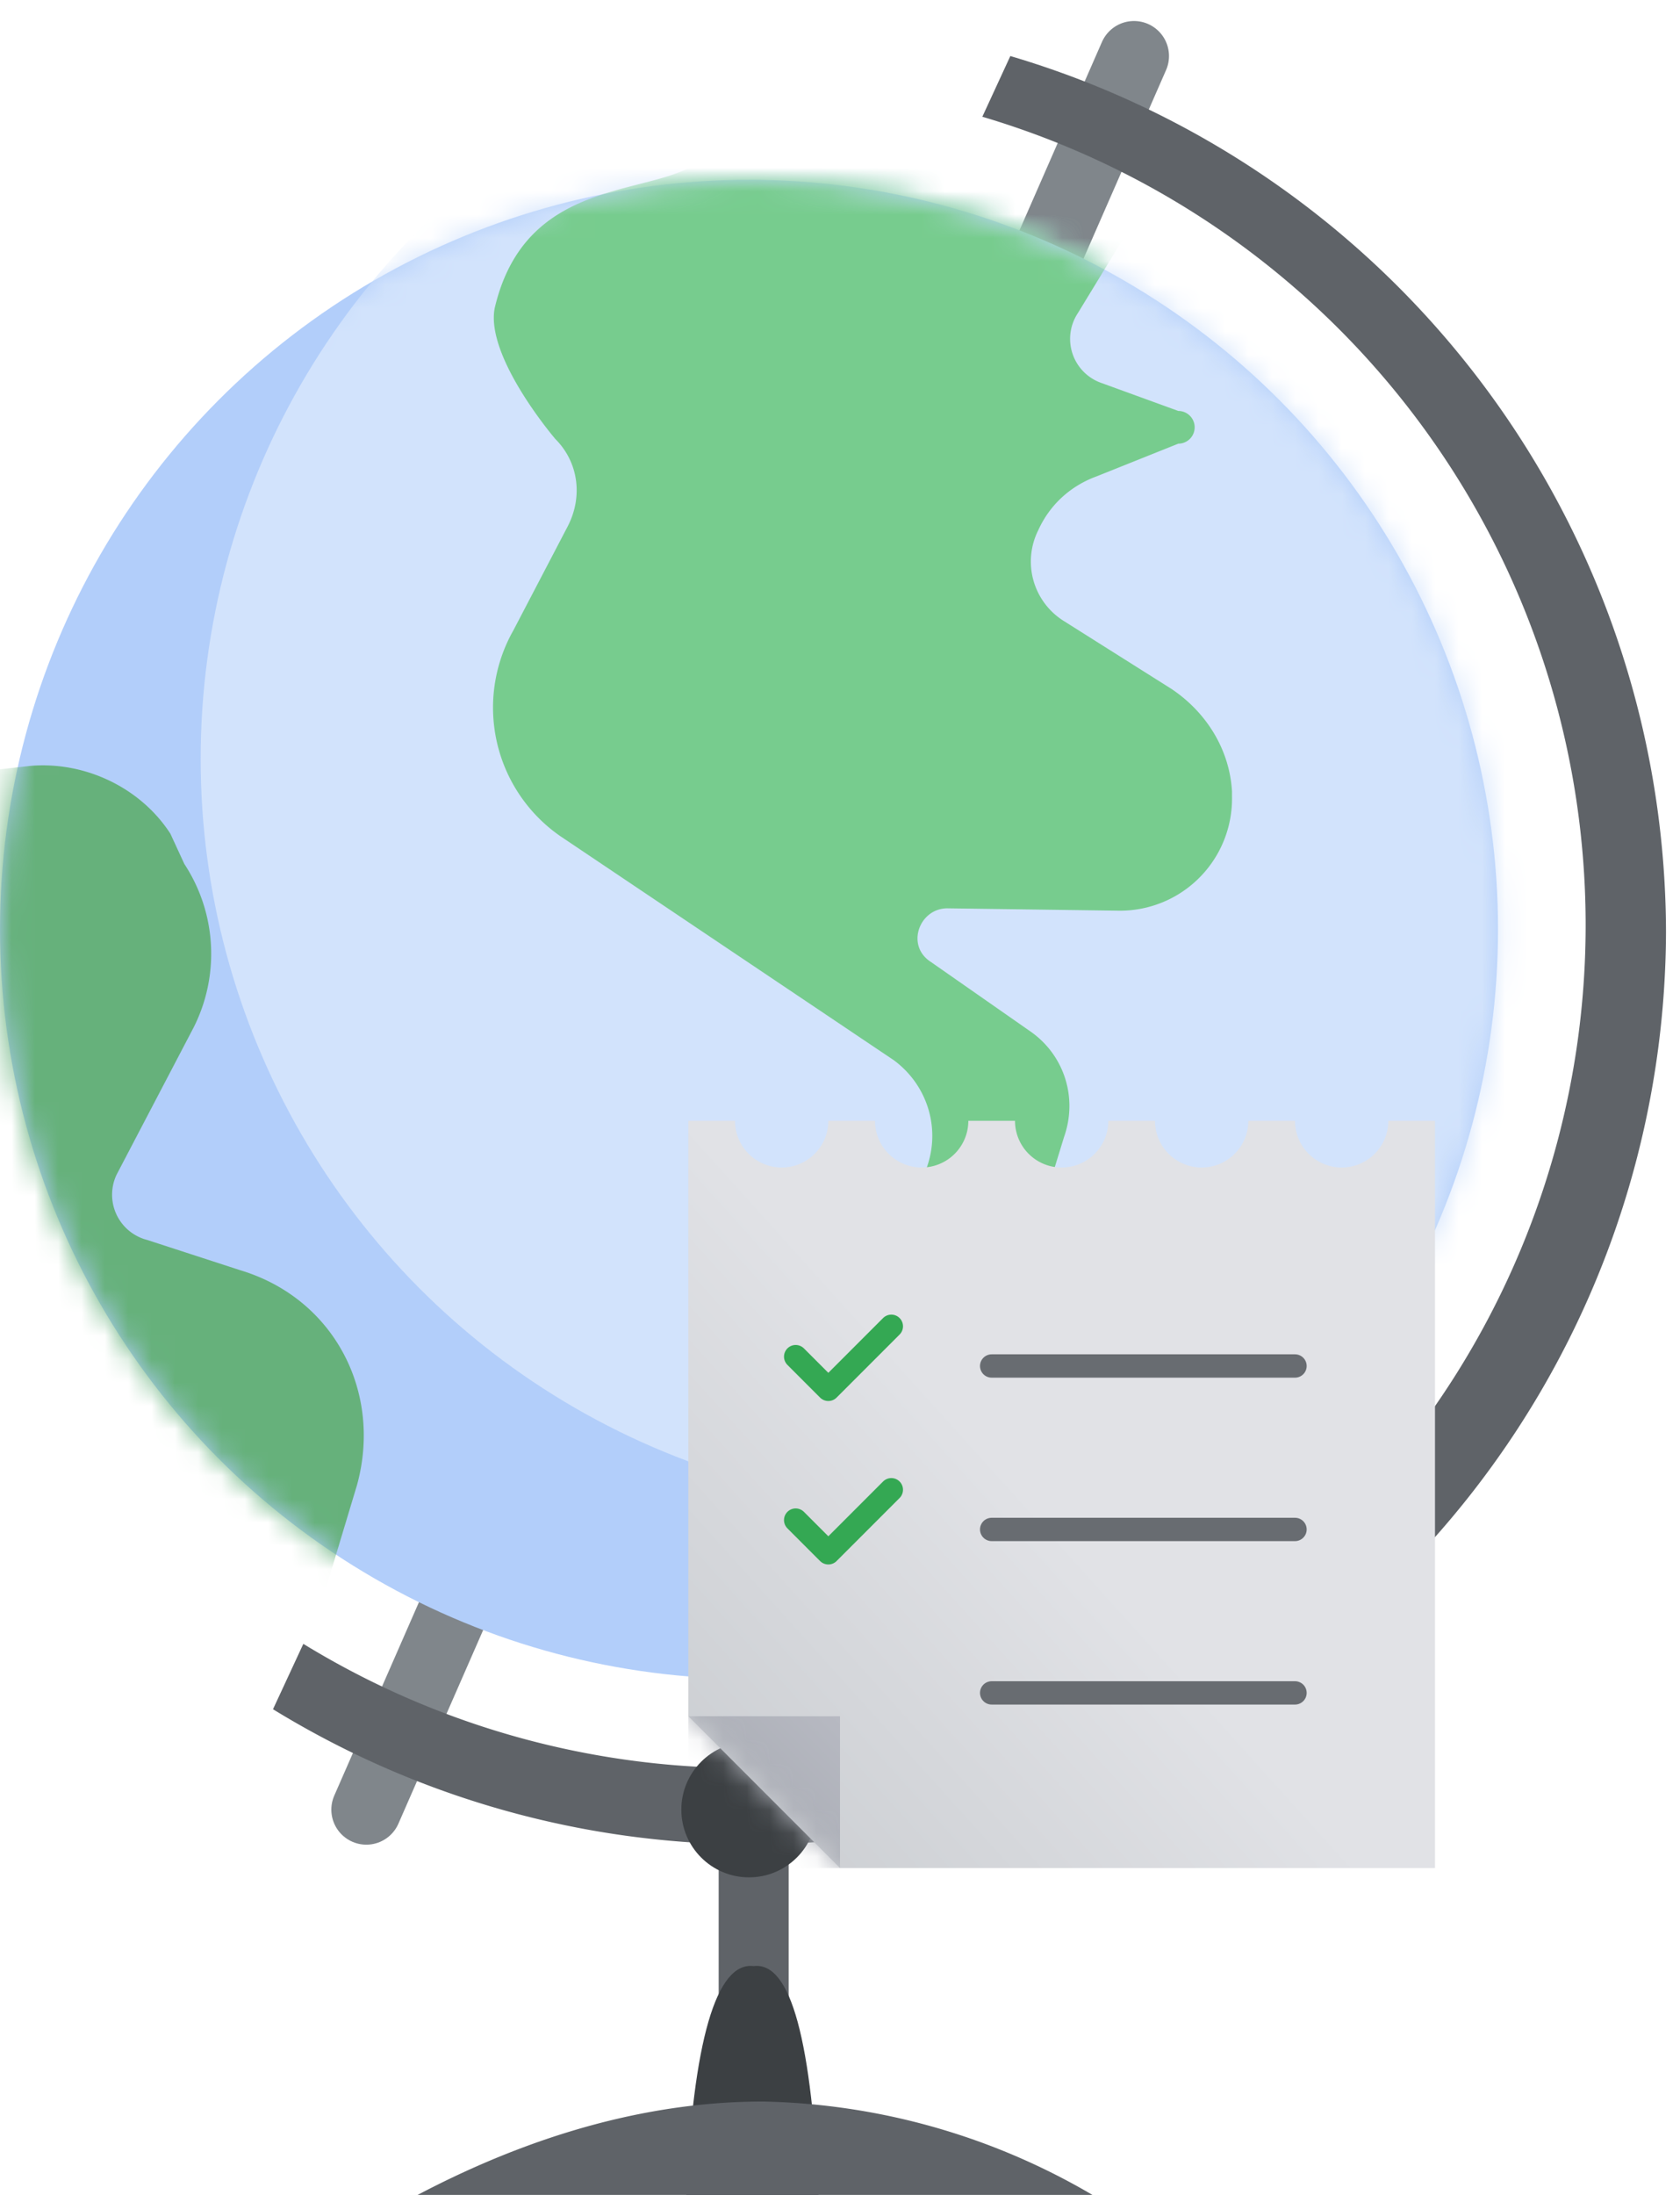 
<svg xmlns="http://www.w3.org/2000/svg" xmlns:xlink="http://www.w3.org/1999/xlink" viewBox="0 0 72 94">
  <defs>
    <linearGradient id="d" x1="50%" x2="0%" y1="54.9%" y2="100%">
      <stop offset="0%" stop-color="#E1E2E6"/>
      <stop offset="100%" stop-color="#C9CCD0"/>
    </linearGradient>
    <linearGradient id="e" x1="50%" x2="100%" y1="50%" y2="0%">
      <stop offset="0%" stop-color="#ADB0B8"/>
      <stop offset="100%" stop-color="#B7B9C2"/>
    </linearGradient>
    <circle id="a" cx="32.1" cy="32.1" r="32.1"/>
    <path id="c" d="M2 0a2 2 0 104 0h2a2 2 0 104 0h2a2 2 0 104 0h2a2 2 0 104 0h2a2 2 0 104 0h2v32H6.5L0 25.5V0h2z"/>
  </defs>
  <g fill="none" fill-rule="evenodd">
    <g transform="translate(11.7 2.2)">
      <path stroke="#80868B" stroke-linecap="round" stroke-width="3" d="M4 75.3L36.9.2"/>
      <path fill="#5F6368" d="M59.7 37.7A39.2 39.2 0 010 71l1.3-2.8A36.1 36.1 0 1030.4 2.8L31.6.2a39.2 39.2 0 0128.1 37.6z"/>
      <path stroke="#5F6368" stroke-linecap="round" stroke-width="3" d="M20.6 75.4v11"/>
      <circle cx="20.4" cy="75.3" r="2.9" fill="#3C4043"/>
      <path fill="#3C4043" d="M17.7 92C18 85.2 19 81.8 20.6 82c1.6-.2 2.5 3.2 2.8 10.2h-5.7z"/>
      <path fill="#5F6368" d="M4.4 92.8c5.8-3.4 11.4-5 16.6-5a29 29 0 0115.7 5"/>
    </g>
    <g transform="translate(0 7.7)">
      <mask id="b" fill="#fff">
        <use xlink:href="#a"/>
      </mask>
      <use fill="#B2CEFA" xlink:href="#a"/>
      <circle cx="40.7" cy="24.8" r="32.1" fill="#D2E3FC" mask="url(#b)"/>
      <path fill="#77CC8E" fill-rule="nonzero" d="M39.6 58.6c1.9-2 2-5.1 0-7.2a6.6 6.6 0 01-1-6.6l1-2.2c.8-1.8.2-3.8-1.3-4.9L24 28.1a6.7 6.7 0 01-2-8.8l2.3-4.4c.7-1.3.5-2.8-.5-3.8 0 0-3-3.5-2.6-5.6 1.5-6.4 8.1-4.4 9.4-7l1.5-3 16.6 6.1-2.5 4.1a2 2 0 001 3l3.3 1.2a.7.7 0 010 1.4L47 12.7c-1.1.4-2 1.2-2.5 2.3a3 3 0 001.1 3.9l4.6 2.9c1.5 1 2.5 2.6 2.6 4.4v.2a4.8 4.8 0 01-4.9 4.9l-7.3-.1c-1.2 0-1.8 1.6-.7 2.3l4.3 3c1.4 1 2 2.8 1.4 4.5l-.4 1.3c-.7 2 .1 4 2 5l6 3.4a4.8 4.8 0 011 7.7L48 64.3l-17.7 4.1 9.3-9.8z" mask="url(#b)"/>
      <path fill="#66B17B" fill-rule="nonzero" d="M13.1 63.2l2.2-7.3c1.1-4-1-8-5-9.2l-4-1.3A2 2 0 015 42.6l3.3-6.3a7 7 0 00-.4-7L7.3 28c-1.3-2-3.7-3.1-6-2.9l-10.7 1.2 5.5 25.2 17 11.6z" mask="url(#b)"/>
    </g>
    <g>
      <g transform="translate(29.5 48)">
        <mask id="f" fill="#fff">
          <use xlink:href="#c"/>
        </mask>
        <use fill="url(#d)" xlink:href="#c"/>
        <path fill="url(#e)" d="M0 25.5h6.5V32H0z" mask="url(#f)"/>
      </g>
      <g stroke="#34A853" stroke-linecap="round">
        <path d="M34.1 58.1l1.4 1.4M35.5 59.5l2.7-2.7"/>
      </g>
      <g stroke="#34A853" stroke-linecap="round">
        <path d="M34.1 65.1l1.4 1.4M35.5 66.5l2.7-2.7"/>
      </g>
      <path stroke="#686C71" stroke-linecap="round" d="M42.5 58.5h13M42.5 65.5h13M42.5 72.5h13"/>
    </g>
  </g>
</svg>